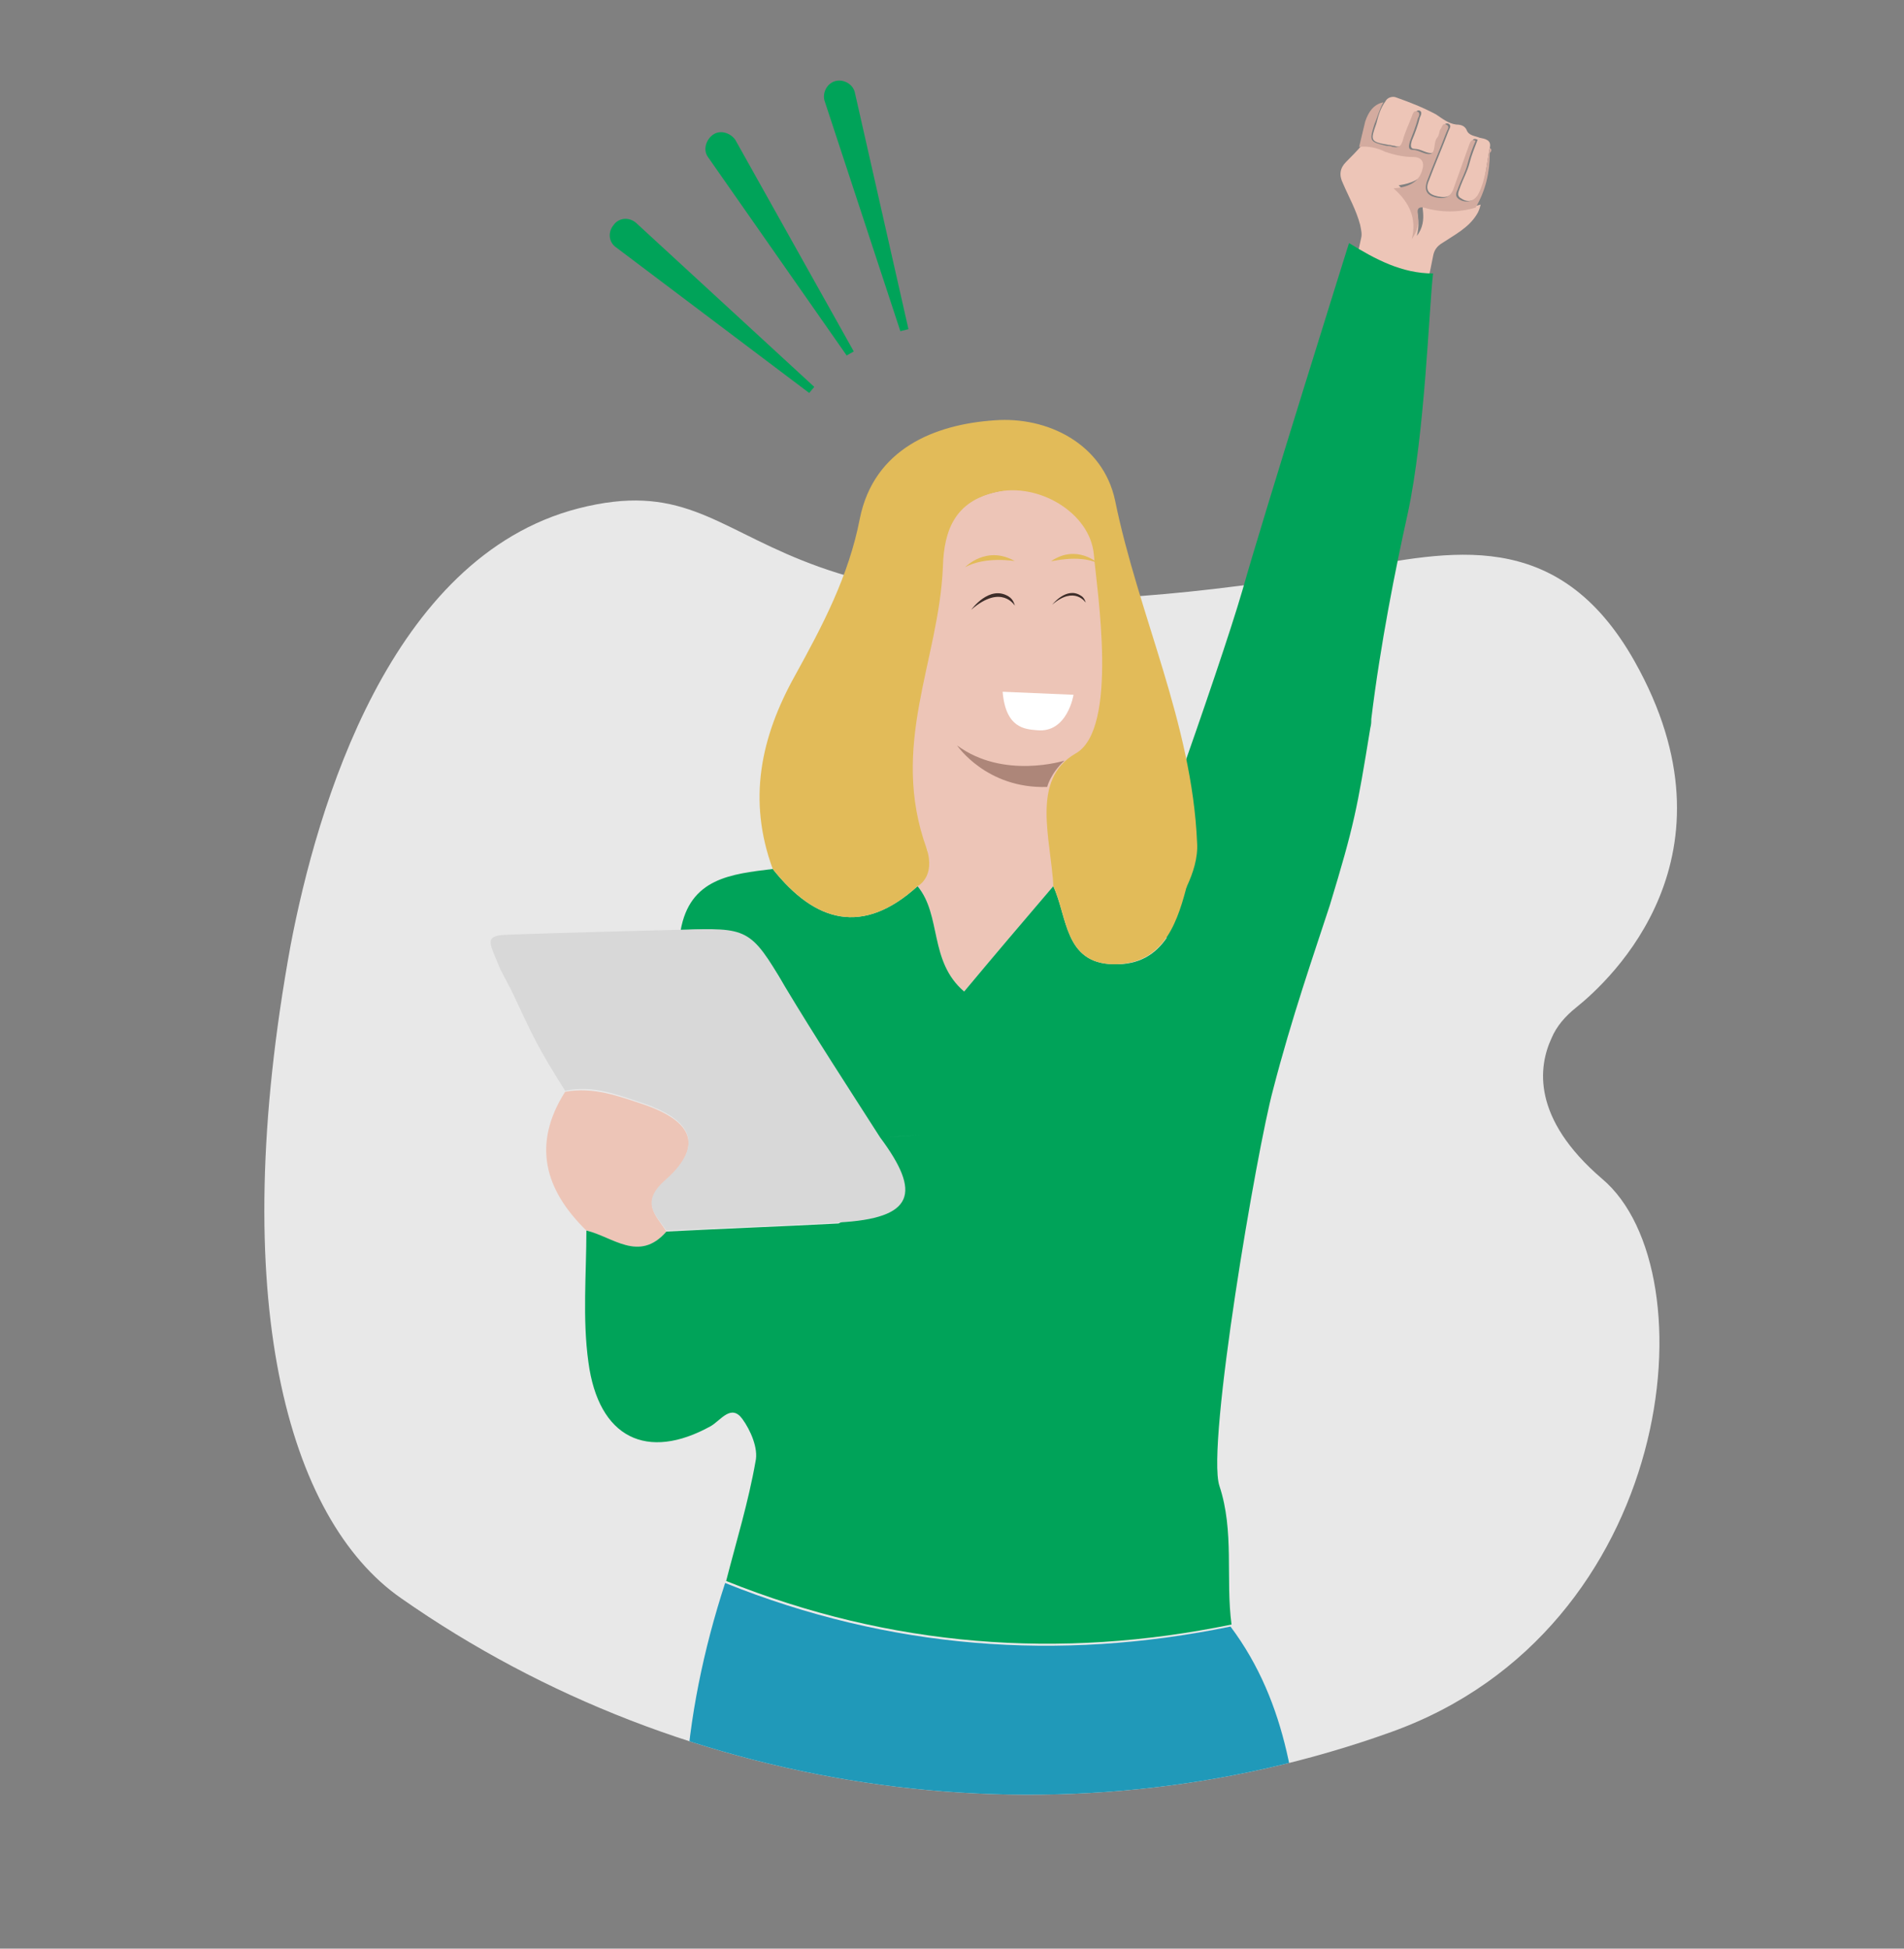 <?xml version="1.0" encoding="utf-8"?>
<!-- Generator: Adobe Illustrator 25.2.1, SVG Export Plug-In . SVG Version: 6.00 Build 0)  -->
<svg version="1.1" xmlns="http://www.w3.org/2000/svg" xmlns:xlink="http://www.w3.org/1999/xlink" x="0px" y="0px"
	 viewBox="0 0 188 192.4" style="enable-background:new 0 0 188 192.4;" xml:space="preserve">
<rect x="0" y="0" width="188" height="192.4" fill="#808080" stroke="none"/>
<style type="text/css">
	.st0{fill:url(#SVGID_1_);}
	.st1{fill:url(#SVGID_2_);}
	.st2{fill:url(#SVGID_3_);}
	.st3{fill:url(#SVGID_4_);}
	.st4{fill:url(#SVGID_5_);}
	.st5{fill:url(#SVGID_6_);}
	.st6{fill:url(#SVGID_7_);}
	.st7{fill:url(#SVGID_8_);}
	.st8{fill:url(#SVGID_9_);}
	.st9{fill:url(#SVGID_10_);}
	.st10{fill:url(#SVGID_11_);}
	.st11{fill:url(#SVGID_12_);}
	.st12{fill:url(#SVGID_13_);}
	.st13{fill:url(#SVGID_14_);}
	.st14{fill:url(#SVGID_15_);}
	.st15{fill:url(#SVGID_16_);}
	.st16{fill:url(#SVGID_17_);}
	.st17{fill:url(#SVGID_18_);}
	.st18{fill:url(#SVGID_19_);}
	.st19{fill:url(#SVGID_20_);}
	.st20{fill:url(#SVGID_21_);}
	.st21{fill:url(#SVGID_22_);}
	.st22{fill:url(#SVGID_23_);}
	.st23{fill:url(#SVGID_24_);}
	.st24{fill:url(#SVGID_25_);}
	.st25{fill:url(#SVGID_26_);}
	.st26{fill:url(#SVGID_27_);}
	.st27{fill:url(#SVGID_28_);}
	.st28{fill:url(#SVGID_29_);}
	.st29{fill:url(#SVGID_30_);}
	.st30{fill:url(#SVGID_31_);}
	.st31{fill:url(#SVGID_32_);}
	.st32{fill:#85D8B5;}
	.st33{fill:url(#SVGID_33_);}
	.st34{fill:#E8E8E8;}
	.st35{opacity:0.6;}
	.st36{fill-rule:evenodd;clip-rule:evenodd;fill:#00A258;}
	.st37{opacity:0.18;}
	.st38{opacity:0.15;}
	.st39{fill:#A3A29A;}
	.st40{fill:none;stroke:#00A359;stroke-width:4;stroke-miterlimit:10;}
	.st41{fill:none;stroke:#00A359;stroke-width:2.5;stroke-linecap:round;stroke-linejoin:round;stroke-miterlimit:10;}
	.st42{fill:#002C3F;}
	.st43{fill:none;stroke:#00A359;stroke-width:2;stroke-linecap:round;stroke-linejoin:round;stroke-miterlimit:10;}
	.st44{fill:#00A359;}
	.st45{fill-rule:evenodd;clip-rule:evenodd;fill:#002C3F;}
	.st46{fill-rule:evenodd;clip-rule:evenodd;fill:#00A359;}
	.st47{fill:none;}
	.st48{fill:#00A359;stroke:#FFFFFF;stroke-miterlimit:10;}
	.st49{fill:none;stroke:#002C3F;stroke-width:1.8;stroke-miterlimit:10;}
	.st50{fill:#FFFFFF;}
	.st51{fill:none;stroke:#00A359;stroke-width:3;stroke-linecap:round;stroke-linejoin:round;stroke-miterlimit:10;}
	.st52{fill:#00A359;stroke:#FFFFFF;stroke-width:0.5;stroke-miterlimit:10;}
	.st53{fill:url(#SVGID_34_);}
	.st54{fill:#F4F4F4;}
	.st55{fill:#FBFCFE;}
	.st56{fill:none;stroke:#FBFCFE;stroke-width:2;stroke-linecap:round;stroke-linejoin:round;stroke-miterlimit:10;}
	.st57{fill:#CCCCCC;}
	.st58{fill:url(#SVGID_35_);}
	.st59{opacity:0.3;fill:#6A7570;}
	.st60{fill:#D5EDE3;}
	.st61{fill:#00A258;}
	.st62{fill:none;stroke:#002C3F;stroke-width:0.75;stroke-linecap:round;stroke-linejoin:round;stroke-miterlimit:10;}
	.st63{fill:#082C3E;}
	.st64{fill:url(#SVGID_36_);}
	.st65{fill:#F6C5B9;}
	.st66{fill:#D3FBF6;}
	.st67{fill:#35B7EE;}
	.st68{fill:#E2BB59;}
	.st69{fill-rule:evenodd;clip-rule:evenodd;fill:url(#SVGID_37_);}
	.st70{opacity:0.7;fill-rule:evenodd;clip-rule:evenodd;fill:#D5EDE3;}
	.st71{fill-rule:evenodd;clip-rule:evenodd;fill:url(#SVGID_38_);}
	.st72{fill:#F5F7FD;}
	.st73{fill:#E6ECF7;}
	.st74{clip-path:url(#SVGID_40_);fill:#E6ECF7;}
	.st75{fill:#C9DBEC;}
	.st76{fill:#BECEEB;}
	.st77{fill:#F2F6FD;}
	.st78{clip-path:url(#SVGID_42_);fill:#DDE7F8;}
	.st79{opacity:0.38;fill:url(#SVGID_43_);}
	.st80{fill:#C5887B;}
	.st81{fill:#663300;}
	.st82{fill:url(#SVGID_44_);}
	.st83{fill:url(#SVGID_45_);}
	.st84{fill:url(#SVGID_46_);}
	.st85{fill:url(#SVGID_47_);}
	.st86{fill:url(#SVGID_48_);}
	.st87{fill:#9BF7D6;}
	.st88{fill:#828282;}
	.st89{fill:#E6ECF8;}
	.st90{fill:#E6ECF9;}
	.st91{fill-rule:evenodd;clip-rule:evenodd;fill:#828282;}
	.st92{fill-rule:evenodd;clip-rule:evenodd;fill:#E6ECF8;}
	.st93{fill:#46586B;}
	.st94{fill:url(#SVGID_49_);}
	.st95{clip-path:url(#SVGID_51_);fill:#E6ECF7;}
	.st96{fill:#956EE1;}
	.st97{fill:url(#SVGID_52_);}
	.st98{opacity:0.3;}
	.st99{fill:url(#SVGID_53_);}
	.st100{fill:none;stroke:#00A359;stroke-linecap:round;stroke-linejoin:round;stroke-miterlimit:10;}
	.st101{fill:#C0ABF4;}
	.st102{fill:#6A7570;}
	.st103{fill:#F0D3C7;}
	.st104{fill:#7C4939;}
	.st105{fill:#1B0E14;}
	.st106{fill:#B5AACC;}
	.st107{fill:#968AB3;}
	.st108{fill:#AF9F98;}
	.st109{fill:#BF7F64;}
	.st110{fill:#212D67;}
	.st111{fill:#F0937B;}
	.st112{fill:#54505D;}
	.st113{fill:#FDFFFF;}
	.st114{fill:#B39D98;}
	.st115{fill:#3A2E40;}
	.st116{fill-rule:evenodd;clip-rule:evenodd;fill:#FFFFFF;}
	.st117{fill-rule:evenodd;clip-rule:evenodd;fill:#006032;}
	.st118{fill:url(#SVGID_54_);}
	.st119{fill:url(#SVGID_55_);}
	.st120{fill:url(#SVGID_56_);}
	.st121{fill:#57CE90;}
	.st122{clip-path:url(#SVGID_58_);fill:#E6ECF7;}
	.st123{fill:url(#SVGID_59_);}
	.st124{fill:#46A578;}
	.st125{fill:#707C79;}
	.st126{fill:#AEBDB9;}
	.st127{fill:#07492A;}
	.st128{fill:url(#SVGID_60_);}
	.st129{fill:#0FDB7A;}
	.st130{fill:url(#SVGID_61_);}
	.st131{fill:url(#SVGID_62_);}
	.st132{fill:url(#SVGID_63_);}
	.st133{fill:url(#SVGID_64_);}
	.st134{fill:url(#SVGID_65_);}
	.st135{fill:#2B435C;}
	.st136{fill:#0E539B;}
	.st137{fill:#EDC5B7;}
	.st138{fill:#517CA5;}
	.st139{fill:#F1BCA7;}
	.st140{fill:#5FB6DC;}
	.st141{fill:#F2CFBD;}
	.st142{fill:#0EDCBF;}
	.st143{fill:#0B7060;}
	.st144{fill:#5F7D83;}
	.st145{fill:#D2F9F5;}
	.st146{fill:#0D9A84;}
	.st147{fill:#074339;}
	.st148{fill:#0DC0A6;}
	.st149{fill:#89F0E5;}
	.st150{fill:#E3E5E4;}
	.st151{fill:#385F66;}
	.st152{fill:#ECAAA9;}
	.st153{fill:#1C6065;}
	.st154{fill:#059B85;}
	.st155{fill:#4DEBDB;}
	.st156{fill:#FDFEFE;}
	.st157{fill:url(#SVGID_66_);}
	.st158{fill:url(#SVGID_67_);}
	.st159{fill:#8B8C8C;}
	.st160{fill:#00755D;}
	.st161{fill:#004537;}
	.st162{fill:url(#SVGID_68_);}
	.st163{fill:#003F36;}
	.st164{fill:#EEF9F6;}
	.st165{opacity:0.38;fill:url(#SVGID_69_);}
	.st166{fill:#008B77;}
	.st167{fill:#077A66;}
	.st168{fill-rule:evenodd;clip-rule:evenodd;fill:#05C2A8;}
	.st169{fill:url(#SVGID_70_);}
	.st170{fill:#FDFDFD;}
	.st171{fill:#DFE6F6;}
	.st172{fill:url(#SVGID_71_);}
	.st173{fill:#002C3F;stroke:#002C3F;stroke-width:0.75;stroke-miterlimit:10;}
	.st174{fill:#00A359;stroke:#00A359;stroke-miterlimit:10;}
	.st175{fill:#002C3F;stroke:#002C3F;stroke-width:0.5;stroke-miterlimit:10;}
	.st176{fill:#EAF2FA;}
	.st177{fill:#12176D;}
	.st178{fill:#4AA1FA;}
	.st179{fill:#F9B7CC;}
	.st180{fill:#B4E0FC;}
	.st181{fill:#113F86;}
	.st182{fill:#093075;}
	.st183{fill:#FB93A7;}
	.st184{fill:#FAB8CC;}
	.st185{fill:#FCDDE6;}
	.st186{fill:#FCEEF5;}
	.st187{fill:#EEF0F4;}
	.st188{fill:#171719;}
	.st189{fill:#F6C52A;}
	.st190{fill:#ECF1F7;}
	.st191{fill:#F8B91B;}
	.st192{fill:#EFE0D3;}
	.st193{fill:#3D325B;}
	.st194{fill:#FCF1E8;}
	.st195{fill:#513027;}
	.st196{opacity:0.4;}
	.st197{opacity:0.4;fill:none;stroke:#00A359;stroke-width:0.25;stroke-miterlimit:10;}
	.st198{fill:none;stroke:#00A359;stroke-width:0.25;stroke-miterlimit:10;}
	.st199{fill:url(#SVGID_72_);}
	.st200{fill:url(#SVGID_73_);}
	.st201{fill:url(#SVGID_74_);}
	.st202{fill:url(#SVGID_75_);}
	.st203{fill:url(#SVGID_76_);}
	.st204{fill:url(#SVGID_77_);}
	.st205{fill:url(#SVGID_78_);}
	.st206{fill:url(#SVGID_79_);}
	.st207{fill:url(#SVGID_80_);}
	.st208{fill:#10166D;}
	.st209{fill:#603209;}
	.st210{fill:#5AB3FA;}
	.st211{fill:#95A3D4;}
	.st212{fill:#0DD375;}
	.st213{fill:#13176D;}
	.st214{fill:#253392;}
	.st215{fill:#EBF2FA;}
	.st216{fill:#026033;}
	.st217{fill:#AD8679;}
	.st218{fill:#FAC5DC;}
	.st219{fill:#B3B7BC;}
	.st220{fill:#FFFFFF;stroke:#BAC0BF;stroke-width:0.5;stroke-miterlimit:10;}
	.st221{fill:#7F8182;}
	.st222{fill:#012D26;}
	.st223{fill:#024C3A;}
	.st224{fill:#02543F;}
	.st225{fill:#045E44;}
	.st226{fill:#05C2A8;}
	.st227{fill:#F9F8F7;}
	.st228{fill:#55A5CA;}
	.st229{fill:#0F2B4C;}
	.st230{fill:#191B22;}
	.st231{fill:#131316;}
	.st232{fill:#EEA98B;}
	.st233{fill:#0A1F3D;}
	.st234{fill:#F4D37D;}
	.st235{fill:#E0977B;}
	.st236{fill:#3F1B0B;}
	.st237{fill:#953928;}
	.st238{fill:#2B3359;}
	.st239{fill:#E9D6D0;}
	.st240{fill:#1D2128;}
	.st241{fill:#0BACBB;}
	.st242{fill:#084A98;}
	.st243{fill:#603524;}
	.st244{fill:#038C4B;}
	.st245{fill:url(#SVGID_81_);}
	.st246{fill:url(#SVGID_82_);}
	.st247{fill:#03723D;}
	.st248{fill:none;stroke:#85D8B5;stroke-width:0.5;stroke-miterlimit:10;}
	.st249{fill:url(#SVGID_83_);}
	.st250{fill:#098446;}
	.st251{fill:none;stroke:#85D8B5;stroke-width:2;stroke-miterlimit:10;}
	.st252{fill:#1BAA63;}
	.st253{fill:url(#SVGID_84_);}
	.st254{fill:url(#SVGID_85_);}
	.st255{fill:url(#SVGID_86_);}
	.st256{fill:url(#SVGID_87_);}
	.st257{fill:url(#SVGID_88_);}
	.st258{fill:url(#SVGID_89_);}
	.st259{fill:url(#SVGID_90_);}
	.st260{fill:url(#SVGID_91_);}
	.st261{fill:url(#SVGID_92_);}
	.st262{fill:url(#SVGID_93_);}
	.st263{fill:url(#SVGID_94_);}
	.st264{fill:url(#SVGID_95_);}
	.st265{fill:url(#SVGID_96_);}
	.st266{fill:url(#SVGID_97_);}
	.st267{fill:url(#SVGID_98_);}
	.st268{fill:url(#SVGID_99_);}
	.st269{fill:none;stroke:#00A359;stroke-width:0.75;stroke-miterlimit:10;}
	.st270{fill:url(#SVGID_100_);}
	.st271{fill:url(#SVGID_101_);}
	.st272{fill:url(#SVGID_102_);}
	.st273{fill:url(#SVGID_103_);}
	.st274{fill:url(#SVGID_104_);}
	.st275{fill:#00A359;stroke:#FFFFFF;stroke-width:1.5;stroke-miterlimit:10;}
	.st276{fill:url(#SVGID_105_);}
	.st277{fill:#20B4CF;}
	.st278{fill:#1BA0BC;}
	.st279{fill:#DB1628;}
	.st280{fill:#C91424;}
	.st281{fill:#3DCCE8;}
	.st282{fill:#36B7D4;}
	.st283{fill:#D69567;}
	.st284{fill:#F9CBA4;}
	.st285{fill:#CF8954;}
	.st286{fill:#EAAC78;}
	.st287{fill:#DFF1F6;}
	.st288{fill:#1386A0;}
	.st289{fill:#2099B9;}
	.st290{fill:#D7403F;}
	.st291{fill:#C12B2B;}
	.st292{fill:#844C27;}
	.st293{fill:#D7996B;}
	.st294{fill:#D7D3CF;}
	.st295{fill:#FDC103;}
	.st296{fill:#FAF9F6;}
	.st297{fill:#A6683D;}
	.st298{fill:#EBAD77;}
	.st299{fill:#FAF8ED;}
	.st300{fill:#EBEBEB;}
	.st301{fill:#E0E0E0;}
	.st302{fill:#2B3288;}
	.st303{fill:#9C9C9E;}
	.st304{fill:#FCD16B;}
	.st305{fill:#CEBDA2;}
	.st306{fill:#454B95;}
	.st307{fill:#D67B88;}
	.st308{fill:#F9C63A;}
	.st309{fill:#33398B;}
	.st310{fill:#EC939D;}
	.st311{fill:#0F1549;}
	.st312{fill:#D21F42;}
	.st313{fill:#A9258E;}
	.st314{fill:#50CAB0;}
	.st315{fill:#FDFDB5;}
	.st316{fill:#FCE2E0;}
	.st317{fill:#FA4863;}
	.st318{fill:#FCC21A;}
	.st319{fill:#077B94;}
	.st320{fill:#06CEC4;}
	.st321{fill:#F1E2E7;}
	.st322{fill:#046A81;}
	.st323{fill:#111229;}
	.st324{fill:#F9C5B7;}
	.st325{fill:#22224B;}
	.st326{fill:#07B9B0;}
	.st327{fill:#E23E56;}
	.st328{fill:#B1BDC5;}
	.st329{fill:#E59D29;}
	.st330{fill:#724527;}
	.st331{fill:#3B2D65;}
	.st332{fill:#2F4079;}
	.st333{fill:#2F4076;}
	.st334{fill:#3A2D66;}
	.st335{fill:#557BCE;}
	.st336{fill:#48224A;}
	.st337{fill:#F5DBD3;}
	.st338{fill:#7A5152;}
	.st339{fill:#F59B7E;}
	.st340{fill:#F7987A;}
	.st341{fill:#F9EBE0;}
	.st342{fill:#708CCB;}
	.st343{fill:#946262;}
	.st344{fill:#607BB8;}
	.st345{fill:#E0F1FB;}
	.st346{fill:#895A49;}
	.st347{fill:none;stroke:#32003D;stroke-width:0.75;stroke-linecap:round;stroke-linejoin:round;stroke-miterlimit:10;}
	.st348{fill:#FCC99B;}
	.st349{fill:#C4CEDD;}
	.st350{fill:#9BA8BA;}
	.st351{fill:#FF5C97;}
	.st352{fill:#FFDF29;}
	.st353{fill:#F9DBAA;}
	.st354{fill:#1A1E1C;}
	.st355{fill:#FFB65B;}
	.st356{clip-path:url(#SVGID_107_);fill:#514FB8;}
	.st357{fill:#F4C084;}
	.st358{fill:#663E1B;}
	.st359{fill:#442610;}
	.st360{fill:#110A04;}
	.st361{fill:#464C5B;}
	.st362{fill:#4D469F;}
	.st363{clip-path:url(#SVGID_109_);fill:#9B7FB5;}
	.st364{fill:#723A01;}
	.st365{fill:#D8D8D8;}
	.st366{fill:#E8AE7E;}
	.st367{fill:#6560B1;}
	.st368{clip-path:url(#SVGID_111_);fill:#9BA8BA;}
	.st369{clip-path:url(#SVGID_113_);fill:#FABB2D;}
	.st370{clip-path:url(#SVGID_115_);}
	.st371{clip-path:url(#SVGID_117_);fill:#DD9900;}
	.st372{fill:#8BD6F5;}
	.st373{fill:#D6EF31;}
	.st374{clip-path:url(#SVGID_119_);fill:#FFFFFF;}
	.st375{fill:#FEFDFD;}
	.st376{fill:#F6B29C;}
	.st377{fill:#DE8D77;}
	.st378{fill:#D3AB9F;}
	.st379{clip-path:url(#SVGID_121_);fill:#2099B9;}
	.st380{opacity:0.38;fill:url(#SVGID_122_);}
	.st381{fill:none;stroke:url(#SVGID_123_);stroke-width:0.5;stroke-miterlimit:10;}
	.st382{fill:url(#SVGID_124_);}
	.st383{fill:none;stroke:url(#SVGID_125_);stroke-width:0.5;stroke-miterlimit:10;}
	.st384{fill:url(#SVGID_126_);}
	.st385{fill:none;stroke:url(#SVGID_127_);stroke-width:0.5;stroke-miterlimit:10;}
	.st386{fill:url(#SVGID_128_);}
	.st387{fill:none;stroke:url(#SVGID_129_);stroke-width:0.5;stroke-miterlimit:10;}
	.st388{fill:url(#SVGID_130_);}
	.st389{opacity:0.81;fill:url(#SVGID_131_);}
	.st390{opacity:0.81;fill:url(#SVGID_132_);}
	.st391{fill:url(#SVGID_133_);}
	.st392{fill:url(#SVGID_134_);}
	.st393{fill:url(#SVGID_135_);}
	.st394{fill:url(#SVGID_136_);}
	.st395{fill:url(#SVGID_137_);}
	.st396{opacity:0.5;fill:#9BF7D6;}
	.st397{fill:url(#SVGID_138_);}
	.st398{fill:#3D2D29;}
	.st399{fill:#FBDF50;}
	.st400{fill:#EAB98E;}
	.st401{fill:#95794A;}
	.st402{fill:#F6D5B6;}
	.st403{fill:#C0B237;}
	.st404{fill:#E7C639;}
	.st405{fill:#CCA735;}
	.st406{fill:#8E8217;}
	.st407{fill:#C6A524;}
	.st408{fill:#F5D83E;}
	.st409{fill:#DAAB7F;}
	.st410{fill:#927848;}
	.st411{fill:#D5AD8A;}
</style>
<g id="Calque_2">
</g>
<g id="Calque_1">
	<g id="Calque_3">
	</g>
	<g>
		<path class="st137" d="M134.5,14.3c-0.5,0.6-1.1,1.2-1.6,1.7c-0.6,0.6-0.7,1.3-0.3,2.1c0.6,1.4,1.3,2.6,1.7,4.1
			c0.1,0.5,0.2,0.9,0.1,1.3c-0.4,1.7-0.7,3.5-1.1,5.2c-0.1,0.6,0,0.9,0.7,1c1.8,0.3,3.7,0.7,5.5,1.1c0.7,0.1,0.9-0.1,1-0.7
			c0.3-1.6,0.7-3.2,1-4.8c0.1-0.6,0.4-1,0.9-1.3c1.2-0.8,2.6-1.5,3.4-2.8c0.2-0.3,0.3-0.6,0.4-1c-1.7,0.5-3.4,0.5-5.1,0
			c-0.5-0.2-0.7,0-0.6,0.6c0.1,0.9,0,1.7-0.6,2.5c0.5-2-0.2-3.6-1.8-5c1.3-0.2,2.3-0.6,2.8-1.7c0.3-0.8,0-1.4-0.9-1.4
			c-1,0-1.9-0.2-2.7-0.5C136.2,14.4,135.4,14.2,134.5,14.3z"/>
		<path class="st137" d="M147.1,14.6c0.2-0.8-0.5-0.9-1-1c-0.5-0.2-1.1-0.2-1.3-0.8c-0.2-0.4-0.6-0.5-1-0.5c-0.8-0.1-1.4-0.6-2-1
			c-1.3-0.7-2.6-1.2-4-1.7c-0.3-0.1-0.8,0-1,0.4c-0.5,0.7-0.7,1.4-0.9,2.2c-0.6,1.7-0.6,1.8,1.2,2.1c0.2,0,0.4,0.1,0.6,0.1
			c0.5,0.2,0.8,0,1-0.6c0.2-0.8,0.6-1.6,0.9-2.4c0.1-0.2,0.2-0.5,0.5-0.5c0.4,0.1,0.2,0.5,0.1,0.7c-0.2,0.8-0.5,1.6-0.8,2.3
			c-0.1,0.4-0.2,0.8,0.3,0.8c0.6,0,1.2,0.5,1.7,0.4c0.6-0.1,0.3-1.1,0.7-1.6c0.2-0.2,0.2-0.5,0.3-0.8c0.1-0.2,0.2-0.6,0.6-0.5
			c0.4,0.2,0.1,0.5,0,0.8c-0.6,1.6-1.3,3.2-1.9,4.8c-0.4,0.9-0.1,1.4,0.9,1.6c1,0.2,1.4-0.1,1.8-1.1c0.5-1.4,1-2.8,1.5-4.2
			c0.1-0.3,0.2-0.5,0.6-0.3c-0.3,0.8-0.6,1.5-0.8,2.3c-0.2,0.8-0.6,1.5-0.9,2.3c-0.1,0.4-0.5,0.9,0.1,1.2c0.7,0.5,1.5,0.2,1.9-0.6
			C146.7,17.7,146.8,16.1,147.1,14.6z"/>
		<path class="st378" d="M147.1,14.6c-0.3,1.5-0.4,3.1-1.1,4.5c-0.4,0.8-1.2,1-1.9,0.6c-0.6-0.4-0.2-0.8-0.1-1.2
			c0.3-0.8,0.7-1.5,0.9-2.3c0.2-0.8,0.5-1.6,0.8-2.3c-0.4-0.2-0.5,0.1-0.6,0.3c-0.5,1.4-1,2.8-1.5,4.2c-0.3,1-0.8,1.3-1.8,1.1
			c-0.9-0.2-1.2-0.7-0.9-1.6c0.6-1.6,1.3-3.2,1.9-4.8c0.1-0.3,0.4-0.6,0-0.8c-0.4-0.2-0.4,0.3-0.6,0.5c-0.1,0.2-0.1,0.6-0.3,0.8
			c-0.4,0.5-0.1,1.5-0.7,1.6c-0.5,0.1-1.1-0.4-1.7-0.4c-0.5,0-0.4-0.4-0.3-0.8c0.3-0.8,0.6-1.5,0.8-2.3c0.1-0.2,0.3-0.6-0.1-0.7
			c-0.3-0.1-0.4,0.2-0.5,0.5c-0.3,0.8-0.7,1.6-0.9,2.4c-0.2,0.6-0.4,0.7-1,0.6c-0.2-0.1-0.4-0.1-0.6-0.1c-1.7-0.4-1.7-0.5-1.2-2.1
			c0.3-0.7,0.5-1.5,0.9-2.2c-1,0.2-1.5,1-1.8,1.9c-0.2,0.8-0.4,1.7-0.6,2.5c0.9-0.1,1.8,0.1,2.6,0.5c0.9,0.3,1.8,0.5,2.7,0.5
			c0.9,0,1.2,0.5,0.9,1.4c-0.4,1.2-1.5,1.6-2.8,1.7c1.6,1.4,2.3,3,1.8,5c0.6-0.8,0.7-1.6,0.6-2.5c-0.1-0.5,0.1-0.7,0.6-0.6
			c1.7,0.5,3.4,0.5,5.1,0c1-1.7,1.4-3.5,1.4-5.4C147.4,14.8,147.2,14.7,147.1,14.6z"/>
	</g>
	<path class="st34" d="M57.1,50.2c19.9-5.1,13.7,16.8,76.1,6c9.8-1.7,20.6-4.4,28.2,9.1c10.8,19.2-2.3,31.4-5.8,34.2
		c-1,0.8-1.9,1.8-2.4,3c-1.3,2.8-2,7.9,5,13.9c10.8,9.1,7.3,44.5-20.8,54.6c-32.5,11.7-69.5,6.6-97.8-13.2
		c-11.2-7.8-17.3-29.5-10.9-64.5C31.3,79.7,38.5,55,57.1,50.2z"/>
	<path class="st137" d="M55.8,107.8c2.8-0.5,5.2,0.4,7.9,1.3c5.1,1.8,5.5,4.3,2,7.5c-2.5,2.2-0.9,3.4,0.1,5
		c-2.7,3.1-5.3,0.5-7.9-0.1C53.8,117.5,52.5,113,55.8,107.8z"/>
	<path class="st137" d="M90.6,87.5c0.3-1.2,1.3-2.8,0.9-3.7C86.6,74.2,92.7,65.3,93,56c0.1-3.8,1.3-6.5,5.2-7.4c4.2-1,8.5,0.2,10,4
		c2.8,7.1,4.6,15.2-0.9,22c-3.2,4-3.5,8.3-3.3,12.9c-2.9,3.4-5.8,6.8-8.8,10.4C91.7,94.9,93,90.4,90.6,87.5z"/>
	<path class="st44" d="M141.5,27c-3.1,0-5.7-1.4-8.3-3c0,0-8.5,27.1-10.5,34.2c-2.4,8.3-11.2,32.6-11.2,32.6
		c1.2,0.3,2.4,0.9,3.7,1.8c-1.1,1.6-2.7,2.7-5.3,2.6c-4.8-0.1-4.5-4.7-5.9-7.7c-2.9,3.4-5.8,6.8-8.8,10.4c-3.5-3-2.2-7.5-4.6-10.4
		c-5.4,4.9-10.1,3.6-14.3-1.7c-4.1,0.5-8.2,0.9-9.1,6.1c4.8-0.6,8,1.1,10.3,5.6c2.7,5.2,6.2,9.9,9.4,14.9c1.4-0.2,2.7-0.3,4.1-0.3
		c-1.3,0-2.7,0.1-4.1,0.3c4.1,5.5-0.8,6.6-4.1,8.4c-5.7,0.3-11.3,0.5-17,0.8c-2.7,3.1-5.3,0.5-7.9-0.1c0,4.3-0.4,8.7,0.2,13
		c1,7.5,5.8,9.8,12.1,6.3c1-0.6,2-2.2,3.1-0.7c0.8,1.1,1.6,2.9,1.3,4.2c-0.7,4-1.9,7.9-2.9,11.8c16.2,6.5,32.9,7.8,49.9,4.3
		c-0.6-4.5,0.3-9.2-1.2-13.7c-1.3-4,3.7-33.2,5.3-39.1c1.8-7,4.1-13.6,5.6-18.2c2.4-7.9,2.7-9.5,4-17.5c0.1-0.4,0.1-0.6,0.1-0.9
		c0.9-7.4,2.4-14.9,3.6-20.3C140.7,42.8,141.1,30.4,141.5,27z"/>
	<path class="st68" d="M90.6,87.5c-5.4,4.9-10.1,3.6-14.3-1.7c-2.5-6.8-1.2-13,2.2-19.1c2.7-4.9,5.3-9.8,6.4-15.5
		c1.4-6.9,7.4-9.3,13.3-9.7c5.2-0.4,10.7,2.3,11.9,7.9c2.3,11.3,7.6,22,8.1,33.8c0.1,1.5-0.4,3-1,4.3c0,0.1-0.1,0.2-0.1,0.3
		c-1,3.8-2.5,7.5-7.2,7.4c-4.8-0.1-4.5-4.7-5.9-7.7c-0.2-4.6-2.3-10.5,2.2-13.1c4.3-2.4,2.1-16.2,1.8-19.7c-0.4-4.1-5.5-7.1-9.7-6.1
		c-3.9,0.9-5.1,3.6-5.2,7.4c-0.4,9.3-5.3,17.6-1.6,27.8C92.4,86.6,90.6,87.5,90.6,87.5z"/>
	<path class="st365" d="M49.4,95.7c-1-2.5-1.7-3.3,0.5-3.4c5-0.2,17.3-0.5,17.3-0.5c6.6-0.2,6.9-0.2,10.3,5.6c3,5,6.2,9.9,9.4,14.9
		c4.1,5.5,3.4,8-4.1,8.4c-5.7,0.3-11.3,0.5-17,0.8c-1.1-1.6-2.6-2.8-0.1-5c3.5-3.1,3.1-5.7-2-7.5c-2.7-0.9-5.1-1.9-7.9-1.3
		c-2.7-4.3-3-5-5.3-9.9L49.4,95.7z"/>
	<path class="st217" d="M105.1,75.1c0,0-6,1.9-10.6-1.5c0,0,2.9,4.3,8.9,4.1C103.4,77.7,103.7,76.4,105.1,75.1z"/>
	<g>
		<defs>
			<path id="SVGID_120_" d="M57.1,50.2c19.9-5.1,13.7,16.8,76.1,6c9.8-1.7,20.6-4.4,28.2,9.1c10.8,19.2-2.3,31.4-5.8,34.2
				c-1,0.8-1.9,1.8-2.4,3c-1.3,2.8-2,7.9,5,13.9c10.8,9.1,7.3,44.5-20.8,54.6c-32.5,11.7-69.5,6.6-97.8-13.2
				c-11.2-7.8-17.3-29.5-10.9-64.5C31.3,79.7,38.5,55,57.1,50.2z"/>
		</defs>
		<clipPath id="SVGID_1_">
			<use xlink:href="#SVGID_120_"  style="overflow:visible;"/>
		</clipPath>
		<path style="clip-path:url(#SVGID_1_);fill:#2099B9;" d="M95,284c-3.6,0.5-4-2.2-4.6-4.7c-6.5-27.7-13.6-55.3-20.8-82.8
			c-3.5-13.4-2.3-27,2-40.2c16.2,6.5,32.9,7.8,49.9,4.3c5.7,7.6,6.7,16.8,7.1,25.5c1.4,31.6,5.8,62.9,11.2,94
			c0.3,1.5,0.7,3.1-0.5,4.4c-0.4,0.3-0.8,0.5-1.2,0.8c0,0-0.1,0-0.1,0c-3.1,0.2-6.1,0.4-9.2,0.6c-4.4-0.2-5.7-3-6.6-7
			c-5.4-22.2-8.6-45-16.3-66.7c-1.7-4.8-3.7-9.5-6.6-14c-1.5,9.1-0.1,18,1,26.8c2,16.1,4.5,32.2,6.7,48.2c0.3,2.5,1,5.1-0.4,7.6
			C102.8,281.8,98.9,282.9,95,284z"/>
	</g>
	<path class="st44" d="M84.3,34.7l-0.7,0.4L69.9,15.5c-0.5-0.7-0.2-1.7,0.5-2.2v0c0.7-0.5,1.7-0.2,2.2,0.5L84.3,34.7z"/>
	<path class="st44" d="M89.7,32.5l-0.8,0.2L81.4,9.9c-0.2-0.8,0.3-1.7,1.1-1.9v0c0.8-0.2,1.7,0.3,1.9,1.1L89.7,32.5z"/>
	<path class="st44" d="M79.9,38.8l0.5-0.6L62.8,22c-0.7-0.6-1.7-0.5-2.2,0.2l0,0c-0.6,0.7-0.5,1.7,0.2,2.2L79.9,38.8z"/>
	<path class="st50" d="M99,68.3l7,0.3c0,0-0.6,3.8-3.6,3.5C101.2,72,99.3,71.9,99,68.3z"/>
	<path class="st68" d="M95.3,56c0,0,2.1-2.2,4.9-0.6C100.2,55.4,97.3,54.9,95.3,56z"/>
	<path class="st68" d="M108.4,55.6c0,0-2.1-1.9-4.6-0.2C103.7,55.5,106.4,54.7,108.4,55.6z"/>
	<path class="st398" d="M95.9,60.2c0,0,1.8-2.5,3.7-1.3c0.5,0.3,0.6,0.9,0.6,0.9S98.9,57.6,95.9,60.2z"/>
	<path class="st398" d="M103.9,59.7c0,0,1.4-1.8,2.8-0.9c0.4,0.2,0.5,0.7,0.5,0.7S106.1,57.8,103.9,59.7z"/>
</g>
</svg>
